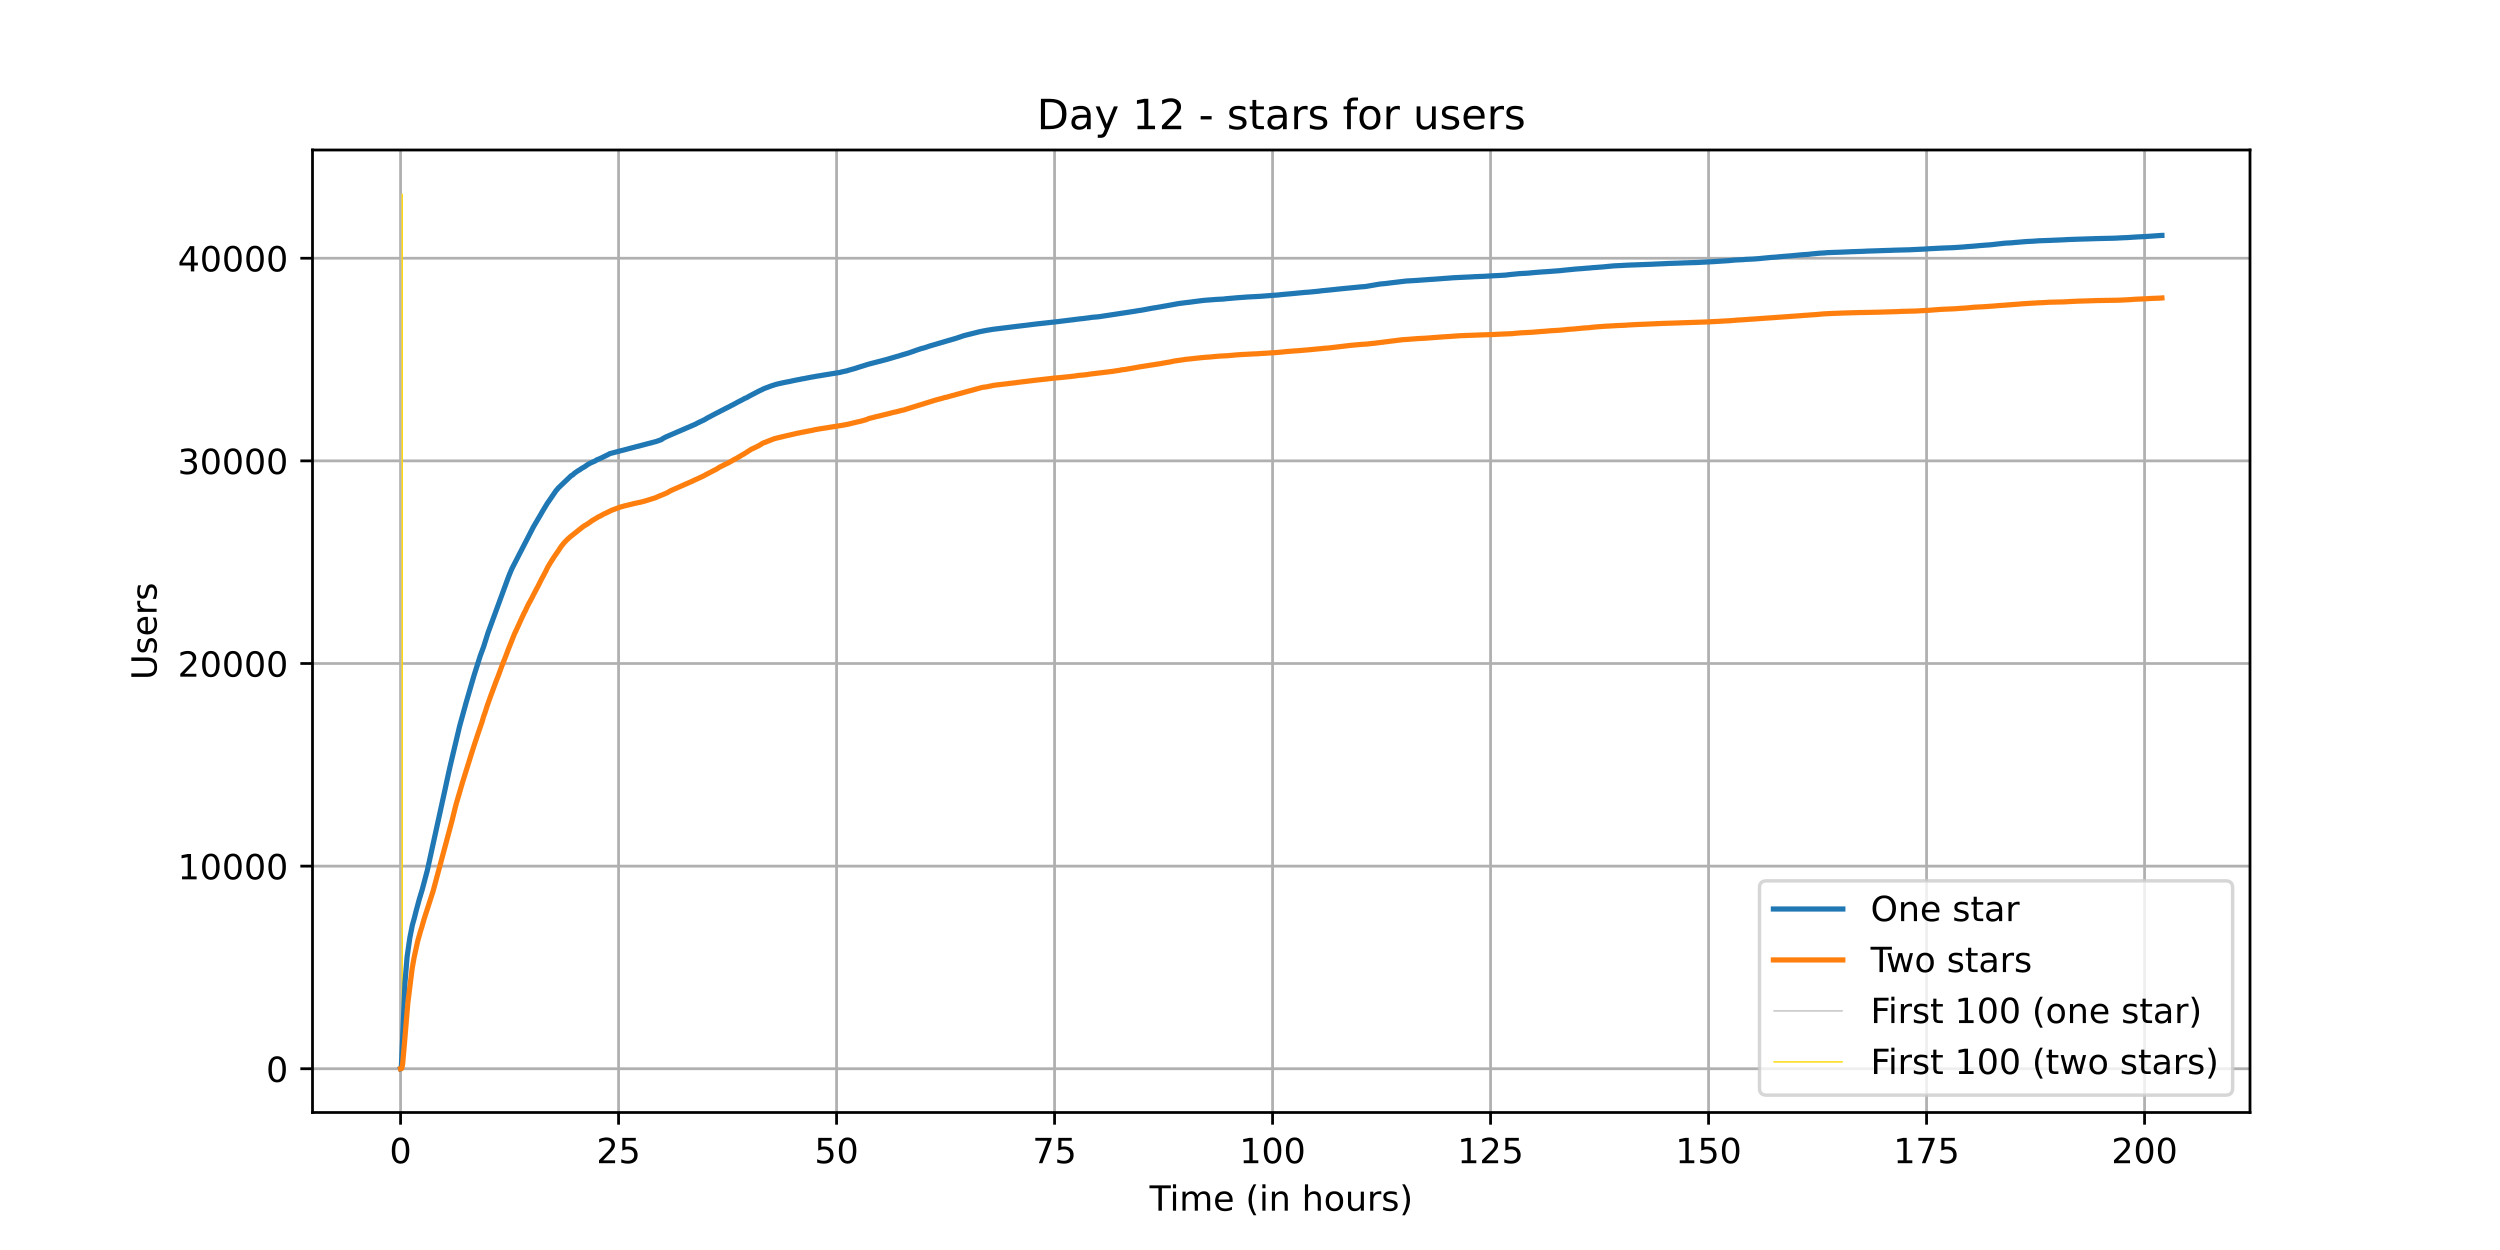 <?xml version="1.0" encoding="utf-8" standalone="no"?>
<!DOCTYPE svg PUBLIC "-//W3C//DTD SVG 1.1//EN"
  "http://www.w3.org/Graphics/SVG/1.1/DTD/svg11.dtd">
<!-- Created with matplotlib (https://matplotlib.org/) -->
<svg height="360pt" version="1.1" viewBox="0 0 720 360" width="720pt" xmlns="http://www.w3.org/2000/svg" xmlns:xlink="http://www.w3.org/1999/xlink">
 <defs>
  <style type="text/css">*{stroke-linecap:butt;stroke-linejoin:round;}</style>
 </defs>
 <g id="figure_1">
  <g id="patch_1">
   <path d="M 0 360 
L 720 360 
L 720 0 
L 0 0 
z
" style="fill:#ffffff;"/>
  </g>
  <g id="axes_1">
   <g id="patch_2">
    <path d="M 90 320.4 
L 648 320.4 
L 648 43.2 
L 90 43.2 
z
" style="fill:#ffffff;"/>
   </g>
   <g id="matplotlib.axis_1">
    <g id="xtick_1">
     <g id="line2d_1">
      <path clip-path="url(#paac3b17d66)" d="M 115.364 320.4 
L 115.364 43.2 
" style="fill:none;stroke:#b0b0b0;stroke-linecap:square;stroke-width:0.8;"/>
     </g>
     <g id="line2d_2">
      <defs>
       <path d="M 0 0 
L 0 3.5 
" id="m82782e2350" style="stroke:#000000;stroke-width:0.8;"/>
      </defs>
      <g>
       <use style="stroke:#000000;stroke-width:0.8;" x="115.364" xlink:href="#m82782e2350" y="320.4"/>
      </g>
     </g>
     <g id="text_1">
      <!-- 0 -->
      <g transform="translate(112.182 334.998)scale(0.1 -0.1)">
       <defs>
        <path d="M 31.781 66.406 
Q 24.172 66.406 20.328 58.906 
Q 16.5 51.422 16.5 36.375 
Q 16.5 21.391 20.328 13.891 
Q 24.172 6.391 31.781 6.391 
Q 39.453 6.391 43.281 13.891 
Q 47.125 21.391 47.125 36.375 
Q 47.125 51.422 43.281 58.906 
Q 39.453 66.406 31.781 66.406 
z
M 31.781 74.219 
Q 44.047 74.219 50.516 64.516 
Q 56.984 54.828 56.984 36.375 
Q 56.984 17.969 50.516 8.266 
Q 44.047 -1.422 31.781 -1.422 
Q 19.531 -1.422 13.062 8.266 
Q 6.594 17.969 6.594 36.375 
Q 6.594 54.828 13.062 64.516 
Q 19.531 74.219 31.781 74.219 
z
" id="DejaVuSans-48"/>
       </defs>
       <use xlink:href="#DejaVuSans-48"/>
      </g>
     </g>
    </g>
    <g id="xtick_2">
     <g id="line2d_3">
      <path clip-path="url(#paac3b17d66)" d="M 178.147 320.4 
L 178.147 43.2 
" style="fill:none;stroke:#b0b0b0;stroke-linecap:square;stroke-width:0.8;"/>
     </g>
     <g id="line2d_4">
      <g>
       <use style="stroke:#000000;stroke-width:0.8;" x="178.147" xlink:href="#m82782e2350" y="320.4"/>
      </g>
     </g>
     <g id="text_2">
      <!-- 25 -->
      <g transform="translate(171.785 334.998)scale(0.1 -0.1)">
       <defs>
        <path d="M 19.188 8.297 
L 53.609 8.297 
L 53.609 0 
L 7.328 0 
L 7.328 8.297 
Q 12.938 14.109 22.625 23.891 
Q 32.328 33.688 34.812 36.531 
Q 39.547 41.844 41.422 45.531 
Q 43.312 49.219 43.312 52.781 
Q 43.312 58.594 39.234 62.25 
Q 35.156 65.922 28.609 65.922 
Q 23.969 65.922 18.812 64.312 
Q 13.672 62.703 7.812 59.422 
L 7.812 69.391 
Q 13.766 71.781 18.938 73 
Q 24.125 74.219 28.422 74.219 
Q 39.75 74.219 46.484 68.547 
Q 53.219 62.891 53.219 53.422 
Q 53.219 48.922 51.531 44.891 
Q 49.859 40.875 45.406 35.406 
Q 44.188 33.984 37.641 27.219 
Q 31.109 20.453 19.188 8.297 
z
" id="DejaVuSans-50"/>
        <path d="M 10.797 72.906 
L 49.516 72.906 
L 49.516 64.594 
L 19.828 64.594 
L 19.828 46.734 
Q 21.969 47.469 24.109 47.828 
Q 26.266 48.188 28.422 48.188 
Q 40.625 48.188 47.75 41.5 
Q 54.891 34.812 54.891 23.391 
Q 54.891 11.625 47.562 5.094 
Q 40.234 -1.422 26.906 -1.422 
Q 22.312 -1.422 17.547 -0.641 
Q 12.797 0.141 7.719 1.703 
L 7.719 11.625 
Q 12.109 9.234 16.797 8.062 
Q 21.484 6.891 26.703 6.891 
Q 35.156 6.891 40.078 11.328 
Q 45.016 15.766 45.016 23.391 
Q 45.016 31 40.078 35.438 
Q 35.156 39.891 26.703 39.891 
Q 22.75 39.891 18.812 39.016 
Q 14.891 38.141 10.797 36.281 
z
" id="DejaVuSans-53"/>
       </defs>
       <use xlink:href="#DejaVuSans-50"/>
       <use x="63.623" xlink:href="#DejaVuSans-53"/>
      </g>
     </g>
    </g>
    <g id="xtick_3">
     <g id="line2d_5">
      <path clip-path="url(#paac3b17d66)" d="M 240.931 320.4 
L 240.931 43.2 
" style="fill:none;stroke:#b0b0b0;stroke-linecap:square;stroke-width:0.8;"/>
     </g>
     <g id="line2d_6">
      <g>
       <use style="stroke:#000000;stroke-width:0.8;" x="240.931" xlink:href="#m82782e2350" y="320.4"/>
      </g>
     </g>
     <g id="text_3">
      <!-- 50 -->
      <g transform="translate(234.569 334.998)scale(0.1 -0.1)">
       <use xlink:href="#DejaVuSans-53"/>
       <use x="63.623" xlink:href="#DejaVuSans-48"/>
      </g>
     </g>
    </g>
    <g id="xtick_4">
     <g id="line2d_7">
      <path clip-path="url(#paac3b17d66)" d="M 303.715 320.4 
L 303.715 43.2 
" style="fill:none;stroke:#b0b0b0;stroke-linecap:square;stroke-width:0.8;"/>
     </g>
     <g id="line2d_8">
      <g>
       <use style="stroke:#000000;stroke-width:0.8;" x="303.715" xlink:href="#m82782e2350" y="320.4"/>
      </g>
     </g>
     <g id="text_4">
      <!-- 75 -->
      <g transform="translate(297.352 334.998)scale(0.1 -0.1)">
       <defs>
        <path d="M 8.203 72.906 
L 55.078 72.906 
L 55.078 68.703 
L 28.609 0 
L 18.312 0 
L 43.219 64.594 
L 8.203 64.594 
z
" id="DejaVuSans-55"/>
       </defs>
       <use xlink:href="#DejaVuSans-55"/>
       <use x="63.623" xlink:href="#DejaVuSans-53"/>
      </g>
     </g>
    </g>
    <g id="xtick_5">
     <g id="line2d_9">
      <path clip-path="url(#paac3b17d66)" d="M 366.499 320.4 
L 366.499 43.2 
" style="fill:none;stroke:#b0b0b0;stroke-linecap:square;stroke-width:0.8;"/>
     </g>
     <g id="line2d_10">
      <g>
       <use style="stroke:#000000;stroke-width:0.8;" x="366.499" xlink:href="#m82782e2350" y="320.4"/>
      </g>
     </g>
     <g id="text_5">
      <!-- 100 -->
      <g transform="translate(356.955 334.998)scale(0.1 -0.1)">
       <defs>
        <path d="M 12.406 8.297 
L 28.516 8.297 
L 28.516 63.922 
L 10.984 60.406 
L 10.984 69.391 
L 28.422 72.906 
L 38.281 72.906 
L 38.281 8.297 
L 54.391 8.297 
L 54.391 0 
L 12.406 0 
z
" id="DejaVuSans-49"/>
       </defs>
       <use xlink:href="#DejaVuSans-49"/>
       <use x="63.623" xlink:href="#DejaVuSans-48"/>
       <use x="127.246" xlink:href="#DejaVuSans-48"/>
      </g>
     </g>
    </g>
    <g id="xtick_6">
     <g id="line2d_11">
      <path clip-path="url(#paac3b17d66)" d="M 429.283 320.4 
L 429.283 43.2 
" style="fill:none;stroke:#b0b0b0;stroke-linecap:square;stroke-width:0.8;"/>
     </g>
     <g id="line2d_12">
      <g>
       <use style="stroke:#000000;stroke-width:0.8;" x="429.283" xlink:href="#m82782e2350" y="320.4"/>
      </g>
     </g>
     <g id="text_6">
      <!-- 125 -->
      <g transform="translate(419.739 334.998)scale(0.1 -0.1)">
       <use xlink:href="#DejaVuSans-49"/>
       <use x="63.623" xlink:href="#DejaVuSans-50"/>
       <use x="127.246" xlink:href="#DejaVuSans-53"/>
      </g>
     </g>
    </g>
    <g id="xtick_7">
     <g id="line2d_13">
      <path clip-path="url(#paac3b17d66)" d="M 492.066 320.4 
L 492.066 43.2 
" style="fill:none;stroke:#b0b0b0;stroke-linecap:square;stroke-width:0.8;"/>
     </g>
     <g id="line2d_14">
      <g>
       <use style="stroke:#000000;stroke-width:0.8;" x="492.066" xlink:href="#m82782e2350" y="320.4"/>
      </g>
     </g>
     <g id="text_7">
      <!-- 150 -->
      <g transform="translate(482.523 334.998)scale(0.1 -0.1)">
       <use xlink:href="#DejaVuSans-49"/>
       <use x="63.623" xlink:href="#DejaVuSans-53"/>
       <use x="127.246" xlink:href="#DejaVuSans-48"/>
      </g>
     </g>
    </g>
    <g id="xtick_8">
     <g id="line2d_15">
      <path clip-path="url(#paac3b17d66)" d="M 554.85 320.4 
L 554.85 43.2 
" style="fill:none;stroke:#b0b0b0;stroke-linecap:square;stroke-width:0.8;"/>
     </g>
     <g id="line2d_16">
      <g>
       <use style="stroke:#000000;stroke-width:0.8;" x="554.85" xlink:href="#m82782e2350" y="320.4"/>
      </g>
     </g>
     <g id="text_8">
      <!-- 175 -->
      <g transform="translate(545.306 334.998)scale(0.1 -0.1)">
       <use xlink:href="#DejaVuSans-49"/>
       <use x="63.623" xlink:href="#DejaVuSans-55"/>
       <use x="127.246" xlink:href="#DejaVuSans-53"/>
      </g>
     </g>
    </g>
    <g id="xtick_9">
     <g id="line2d_17">
      <path clip-path="url(#paac3b17d66)" d="M 617.634 320.4 
L 617.634 43.2 
" style="fill:none;stroke:#b0b0b0;stroke-linecap:square;stroke-width:0.8;"/>
     </g>
     <g id="line2d_18">
      <g>
       <use style="stroke:#000000;stroke-width:0.8;" x="617.634" xlink:href="#m82782e2350" y="320.4"/>
      </g>
     </g>
     <g id="text_9">
      <!-- 200 -->
      <g transform="translate(608.09 334.998)scale(0.1 -0.1)">
       <use xlink:href="#DejaVuSans-50"/>
       <use x="63.623" xlink:href="#DejaVuSans-48"/>
       <use x="127.246" xlink:href="#DejaVuSans-48"/>
      </g>
     </g>
    </g>
    <g id="text_10">
     <!-- Time (in hours) -->
     <g transform="translate(331.072 348.677)scale(0.1 -0.1)">
      <defs>
       <path d="M -0.297 72.906 
L 61.375 72.906 
L 61.375 64.594 
L 35.5 64.594 
L 35.5 0 
L 25.594 0 
L 25.594 64.594 
L -0.297 64.594 
z
" id="DejaVuSans-84"/>
       <path d="M 9.422 54.688 
L 18.406 54.688 
L 18.406 0 
L 9.422 0 
z
M 9.422 75.984 
L 18.406 75.984 
L 18.406 64.594 
L 9.422 64.594 
z
" id="DejaVuSans-105"/>
       <path d="M 52 44.188 
Q 55.375 50.25 60.062 53.125 
Q 64.75 56 71.094 56 
Q 79.641 56 84.281 50.016 
Q 88.922 44.047 88.922 33.016 
L 88.922 0 
L 79.891 0 
L 79.891 32.719 
Q 79.891 40.578 77.094 44.375 
Q 74.312 48.188 68.609 48.188 
Q 61.625 48.188 57.562 43.547 
Q 53.516 38.922 53.516 30.906 
L 53.516 0 
L 44.484 0 
L 44.484 32.719 
Q 44.484 40.625 41.703 44.406 
Q 38.922 48.188 33.109 48.188 
Q 26.219 48.188 22.156 43.531 
Q 18.109 38.875 18.109 30.906 
L 18.109 0 
L 9.078 0 
L 9.078 54.688 
L 18.109 54.688 
L 18.109 46.188 
Q 21.188 51.219 25.484 53.609 
Q 29.781 56 35.688 56 
Q 41.656 56 45.828 52.969 
Q 50 49.953 52 44.188 
z
" id="DejaVuSans-109"/>
       <path d="M 56.203 29.594 
L 56.203 25.203 
L 14.891 25.203 
Q 15.484 15.922 20.484 11.062 
Q 25.484 6.203 34.422 6.203 
Q 39.594 6.203 44.453 7.469 
Q 49.312 8.734 54.109 11.281 
L 54.109 2.781 
Q 49.266 0.734 44.188 -0.344 
Q 39.109 -1.422 33.891 -1.422 
Q 20.797 -1.422 13.156 6.188 
Q 5.516 13.812 5.516 26.812 
Q 5.516 40.234 12.766 48.109 
Q 20.016 56 32.328 56 
Q 43.359 56 49.781 48.891 
Q 56.203 41.797 56.203 29.594 
z
M 47.219 32.234 
Q 47.125 39.594 43.094 43.984 
Q 39.062 48.391 32.422 48.391 
Q 24.906 48.391 20.391 44.141 
Q 15.875 39.891 15.188 32.172 
z
" id="DejaVuSans-101"/>
       <path id="DejaVuSans-32"/>
       <path d="M 31 75.875 
Q 24.469 64.656 21.281 53.656 
Q 18.109 42.672 18.109 31.391 
Q 18.109 20.125 21.312 9.062 
Q 24.516 -2 31 -13.188 
L 23.188 -13.188 
Q 15.875 -1.703 12.234 9.375 
Q 8.594 20.453 8.594 31.391 
Q 8.594 42.281 12.203 53.312 
Q 15.828 64.359 23.188 75.875 
z
" id="DejaVuSans-40"/>
       <path d="M 54.891 33.016 
L 54.891 0 
L 45.906 0 
L 45.906 32.719 
Q 45.906 40.484 42.875 44.328 
Q 39.844 48.188 33.797 48.188 
Q 26.516 48.188 22.312 43.547 
Q 18.109 38.922 18.109 30.906 
L 18.109 0 
L 9.078 0 
L 9.078 54.688 
L 18.109 54.688 
L 18.109 46.188 
Q 21.344 51.125 25.703 53.562 
Q 30.078 56 35.797 56 
Q 45.219 56 50.047 50.172 
Q 54.891 44.344 54.891 33.016 
z
" id="DejaVuSans-110"/>
       <path d="M 54.891 33.016 
L 54.891 0 
L 45.906 0 
L 45.906 32.719 
Q 45.906 40.484 42.875 44.328 
Q 39.844 48.188 33.797 48.188 
Q 26.516 48.188 22.312 43.547 
Q 18.109 38.922 18.109 30.906 
L 18.109 0 
L 9.078 0 
L 9.078 75.984 
L 18.109 75.984 
L 18.109 46.188 
Q 21.344 51.125 25.703 53.562 
Q 30.078 56 35.797 56 
Q 45.219 56 50.047 50.172 
Q 54.891 44.344 54.891 33.016 
z
" id="DejaVuSans-104"/>
       <path d="M 30.609 48.391 
Q 23.391 48.391 19.188 42.75 
Q 14.984 37.109 14.984 27.297 
Q 14.984 17.484 19.156 11.844 
Q 23.344 6.203 30.609 6.203 
Q 37.797 6.203 41.984 11.859 
Q 46.188 17.531 46.188 27.297 
Q 46.188 37.016 41.984 42.703 
Q 37.797 48.391 30.609 48.391 
z
M 30.609 56 
Q 42.328 56 49.016 48.375 
Q 55.719 40.766 55.719 27.297 
Q 55.719 13.875 49.016 6.219 
Q 42.328 -1.422 30.609 -1.422 
Q 18.844 -1.422 12.172 6.219 
Q 5.516 13.875 5.516 27.297 
Q 5.516 40.766 12.172 48.375 
Q 18.844 56 30.609 56 
z
" id="DejaVuSans-111"/>
       <path d="M 8.5 21.578 
L 8.5 54.688 
L 17.484 54.688 
L 17.484 21.922 
Q 17.484 14.156 20.5 10.266 
Q 23.531 6.391 29.594 6.391 
Q 36.859 6.391 41.078 11.031 
Q 45.312 15.672 45.312 23.688 
L 45.312 54.688 
L 54.297 54.688 
L 54.297 0 
L 45.312 0 
L 45.312 8.406 
Q 42.047 3.422 37.719 1 
Q 33.406 -1.422 27.688 -1.422 
Q 18.266 -1.422 13.375 4.438 
Q 8.5 10.297 8.5 21.578 
z
M 31.109 56 
z
" id="DejaVuSans-117"/>
       <path d="M 41.109 46.297 
Q 39.594 47.172 37.812 47.578 
Q 36.031 48 33.891 48 
Q 26.266 48 22.188 43.047 
Q 18.109 38.094 18.109 28.812 
L 18.109 0 
L 9.078 0 
L 9.078 54.688 
L 18.109 54.688 
L 18.109 46.188 
Q 20.953 51.172 25.484 53.578 
Q 30.031 56 36.531 56 
Q 37.453 56 38.578 55.875 
Q 39.703 55.766 41.062 55.516 
z
" id="DejaVuSans-114"/>
       <path d="M 44.281 53.078 
L 44.281 44.578 
Q 40.484 46.531 36.375 47.5 
Q 32.281 48.484 27.875 48.484 
Q 21.188 48.484 17.844 46.438 
Q 14.5 44.391 14.5 40.281 
Q 14.5 37.156 16.891 35.375 
Q 19.281 33.594 26.516 31.984 
L 29.594 31.297 
Q 39.156 29.25 43.188 25.516 
Q 47.219 21.781 47.219 15.094 
Q 47.219 7.469 41.188 3.016 
Q 35.156 -1.422 24.609 -1.422 
Q 20.219 -1.422 15.453 -0.562 
Q 10.688 0.297 5.422 2 
L 5.422 11.281 
Q 10.406 8.688 15.234 7.391 
Q 20.062 6.109 24.812 6.109 
Q 31.156 6.109 34.562 8.281 
Q 37.984 10.453 37.984 14.406 
Q 37.984 18.062 35.516 20.016 
Q 33.062 21.969 24.703 23.781 
L 21.578 24.516 
Q 13.234 26.266 9.516 29.906 
Q 5.812 33.547 5.812 39.891 
Q 5.812 47.609 11.281 51.797 
Q 16.75 56 26.812 56 
Q 31.781 56 36.172 55.266 
Q 40.578 54.547 44.281 53.078 
z
" id="DejaVuSans-115"/>
       <path d="M 8.016 75.875 
L 15.828 75.875 
Q 23.141 64.359 26.781 53.312 
Q 30.422 42.281 30.422 31.391 
Q 30.422 20.453 26.781 9.375 
Q 23.141 -1.703 15.828 -13.188 
L 8.016 -13.188 
Q 14.5 -2 17.703 9.062 
Q 20.906 20.125 20.906 31.391 
Q 20.906 42.672 17.703 53.656 
Q 14.5 64.656 8.016 75.875 
z
" id="DejaVuSans-41"/>
      </defs>
      <use xlink:href="#DejaVuSans-84"/>
      <use x="57.959" xlink:href="#DejaVuSans-105"/>
      <use x="85.742" xlink:href="#DejaVuSans-109"/>
      <use x="183.154" xlink:href="#DejaVuSans-101"/>
      <use x="244.678" xlink:href="#DejaVuSans-32"/>
      <use x="276.465" xlink:href="#DejaVuSans-40"/>
      <use x="315.479" xlink:href="#DejaVuSans-105"/>
      <use x="343.262" xlink:href="#DejaVuSans-110"/>
      <use x="406.641" xlink:href="#DejaVuSans-32"/>
      <use x="438.428" xlink:href="#DejaVuSans-104"/>
      <use x="501.807" xlink:href="#DejaVuSans-111"/>
      <use x="562.988" xlink:href="#DejaVuSans-117"/>
      <use x="626.367" xlink:href="#DejaVuSans-114"/>
      <use x="667.48" xlink:href="#DejaVuSans-115"/>
      <use x="719.58" xlink:href="#DejaVuSans-41"/>
     </g>
    </g>
   </g>
   <g id="matplotlib.axis_2">
    <g id="ytick_1">
     <g id="line2d_19">
      <path clip-path="url(#paac3b17d66)" d="M 90 307.8 
L 648 307.8 
" style="fill:none;stroke:#b0b0b0;stroke-linecap:square;stroke-width:0.8;"/>
     </g>
     <g id="line2d_20">
      <defs>
       <path d="M 0 0 
L -3.5 0 
" id="m60149122e7" style="stroke:#000000;stroke-width:0.8;"/>
      </defs>
      <g>
       <use style="stroke:#000000;stroke-width:0.8;" x="90" xlink:href="#m60149122e7" y="307.8"/>
      </g>
     </g>
     <g id="text_11">
      <!-- 0 -->
      <g transform="translate(76.638 311.599)scale(0.1 -0.1)">
       <use xlink:href="#DejaVuSans-48"/>
      </g>
     </g>
    </g>
    <g id="ytick_2">
     <g id="line2d_21">
      <path clip-path="url(#paac3b17d66)" d="M 90 249.443 
L 648 249.443 
" style="fill:none;stroke:#b0b0b0;stroke-linecap:square;stroke-width:0.8;"/>
     </g>
     <g id="line2d_22">
      <g>
       <use style="stroke:#000000;stroke-width:0.8;" x="90" xlink:href="#m60149122e7" y="249.443"/>
      </g>
     </g>
     <g id="text_12">
      <!-- 10000 -->
      <g transform="translate(51.188 253.242)scale(0.1 -0.1)">
       <use xlink:href="#DejaVuSans-49"/>
       <use x="63.623" xlink:href="#DejaVuSans-48"/>
       <use x="127.246" xlink:href="#DejaVuSans-48"/>
       <use x="190.869" xlink:href="#DejaVuSans-48"/>
       <use x="254.492" xlink:href="#DejaVuSans-48"/>
      </g>
     </g>
    </g>
    <g id="ytick_3">
     <g id="line2d_23">
      <path clip-path="url(#paac3b17d66)" d="M 90 191.086 
L 648 191.086 
" style="fill:none;stroke:#b0b0b0;stroke-linecap:square;stroke-width:0.8;"/>
     </g>
     <g id="line2d_24">
      <g>
       <use style="stroke:#000000;stroke-width:0.8;" x="90" xlink:href="#m60149122e7" y="191.086"/>
      </g>
     </g>
     <g id="text_13">
      <!-- 20000 -->
      <g transform="translate(51.188 194.885)scale(0.1 -0.1)">
       <use xlink:href="#DejaVuSans-50"/>
       <use x="63.623" xlink:href="#DejaVuSans-48"/>
       <use x="127.246" xlink:href="#DejaVuSans-48"/>
       <use x="190.869" xlink:href="#DejaVuSans-48"/>
       <use x="254.492" xlink:href="#DejaVuSans-48"/>
      </g>
     </g>
    </g>
    <g id="ytick_4">
     <g id="line2d_25">
      <path clip-path="url(#paac3b17d66)" d="M 90 132.728 
L 648 132.728 
" style="fill:none;stroke:#b0b0b0;stroke-linecap:square;stroke-width:0.8;"/>
     </g>
     <g id="line2d_26">
      <g>
       <use style="stroke:#000000;stroke-width:0.8;" x="90" xlink:href="#m60149122e7" y="132.728"/>
      </g>
     </g>
     <g id="text_14">
      <!-- 30000 -->
      <g transform="translate(51.188 136.527)scale(0.1 -0.1)">
       <defs>
        <path d="M 40.578 39.312 
Q 47.656 37.797 51.625 33 
Q 55.609 28.219 55.609 21.188 
Q 55.609 10.406 48.188 4.484 
Q 40.766 -1.422 27.094 -1.422 
Q 22.516 -1.422 17.656 -0.516 
Q 12.797 0.391 7.625 2.203 
L 7.625 11.719 
Q 11.719 9.328 16.594 8.109 
Q 21.484 6.891 26.812 6.891 
Q 36.078 6.891 40.938 10.547 
Q 45.797 14.203 45.797 21.188 
Q 45.797 27.641 41.281 31.266 
Q 36.766 34.906 28.719 34.906 
L 20.219 34.906 
L 20.219 43.016 
L 29.109 43.016 
Q 36.375 43.016 40.234 45.922 
Q 44.094 48.828 44.094 54.297 
Q 44.094 59.906 40.109 62.906 
Q 36.141 65.922 28.719 65.922 
Q 24.656 65.922 20.016 65.031 
Q 15.375 64.156 9.812 62.312 
L 9.812 71.094 
Q 15.438 72.656 20.344 73.438 
Q 25.25 74.219 29.594 74.219 
Q 40.828 74.219 47.359 69.109 
Q 53.906 64.016 53.906 55.328 
Q 53.906 49.266 50.438 45.094 
Q 46.969 40.922 40.578 39.312 
z
" id="DejaVuSans-51"/>
       </defs>
       <use xlink:href="#DejaVuSans-51"/>
       <use x="63.623" xlink:href="#DejaVuSans-48"/>
       <use x="127.246" xlink:href="#DejaVuSans-48"/>
       <use x="190.869" xlink:href="#DejaVuSans-48"/>
       <use x="254.492" xlink:href="#DejaVuSans-48"/>
      </g>
     </g>
    </g>
    <g id="ytick_5">
     <g id="line2d_27">
      <path clip-path="url(#paac3b17d66)" d="M 90 74.371 
L 648 74.371 
" style="fill:none;stroke:#b0b0b0;stroke-linecap:square;stroke-width:0.8;"/>
     </g>
     <g id="line2d_28">
      <g>
       <use style="stroke:#000000;stroke-width:0.8;" x="90" xlink:href="#m60149122e7" y="74.371"/>
      </g>
     </g>
     <g id="text_15">
      <!-- 40000 -->
      <g transform="translate(51.188 78.17)scale(0.1 -0.1)">
       <defs>
        <path d="M 37.797 64.312 
L 12.891 25.391 
L 37.797 25.391 
z
M 35.203 72.906 
L 47.609 72.906 
L 47.609 25.391 
L 58.016 25.391 
L 58.016 17.188 
L 47.609 17.188 
L 47.609 0 
L 37.797 0 
L 37.797 17.188 
L 4.891 17.188 
L 4.891 26.703 
z
" id="DejaVuSans-52"/>
       </defs>
       <use xlink:href="#DejaVuSans-52"/>
       <use x="63.623" xlink:href="#DejaVuSans-48"/>
       <use x="127.246" xlink:href="#DejaVuSans-48"/>
       <use x="190.869" xlink:href="#DejaVuSans-48"/>
       <use x="254.492" xlink:href="#DejaVuSans-48"/>
      </g>
     </g>
    </g>
    <g id="text_16">
     <!-- Users -->
     <g transform="translate(45.108 195.801)rotate(-90)scale(0.1 -0.1)">
      <defs>
       <path d="M 8.688 72.906 
L 18.609 72.906 
L 18.609 28.609 
Q 18.609 16.891 22.844 11.734 
Q 27.094 6.594 36.625 6.594 
Q 46.094 6.594 50.344 11.734 
Q 54.594 16.891 54.594 28.609 
L 54.594 72.906 
L 64.5 72.906 
L 64.5 27.391 
Q 64.5 13.141 57.438 5.859 
Q 50.391 -1.422 36.625 -1.422 
Q 22.797 -1.422 15.734 5.859 
Q 8.688 13.141 8.688 27.391 
z
" id="DejaVuSans-85"/>
      </defs>
      <use xlink:href="#DejaVuSans-85"/>
      <use x="73.193" xlink:href="#DejaVuSans-115"/>
      <use x="125.293" xlink:href="#DejaVuSans-101"/>
      <use x="186.816" xlink:href="#DejaVuSans-114"/>
      <use x="227.93" xlink:href="#DejaVuSans-115"/>
     </g>
    </g>
   </g>
   <g id="LineCollection_1">
    <path clip-path="url(#paac3b17d66)" d="M 115.592 307.8 
L 115.592 55.8 
" style="fill:none;stroke:#c0c0c0;stroke-width:0.4;"/>
   </g>
   <g id="LineCollection_2">
    <path clip-path="url(#paac3b17d66)" d="M 115.841 307.8 
L 115.841 55.8 
" style="fill:none;stroke:#ffd700;stroke-width:0.4;"/>
   </g>
   <g id="line2d_29">
    <path clip-path="url(#paac3b17d66)" d="M 115.364 307.8 
L 115.509 307.747 
L 115.592 307.141 
L 115.799 302.653 
L 116.628 283.033 
L 117.251 275.523 
L 118.039 270.049 
L 118.785 266.326 
L 119.325 264.417 
L 119.822 262.427 
L 120.734 259.066 
L 121.606 256.177 
L 123.057 250.715 
L 127.998 228.172 
L 129.159 222.791 
L 129.782 220.037 
L 132.353 209.211 
L 132.685 207.986 
L 133.224 206.037 
L 134.261 202.278 
L 136.211 195.585 
L 136.543 194.453 
L 138.326 188.845 
L 139.28 186.265 
L 140.525 182.303 
L 146.166 166.896 
L 146.498 166.009 
L 146.83 165.181 
L 147.452 163.739 
L 147.66 163.331 
L 148.614 161.469 
L 153.425 152.132 
L 153.591 151.799 
L 155.084 149.255 
L 155.374 148.777 
L 156.038 147.621 
L 156.204 147.318 
L 157.614 144.983 
L 158.112 144.277 
L 160.145 141.295 
L 160.352 141.085 
L 160.809 140.525 
L 164.5 137 
L 164.874 136.813 
L 165.537 136.224 
L 166.491 135.564 
L 166.906 135.343 
L 167.155 135.162 
L 167.611 134.852 
L 168.44 134.38 
L 169.311 133.755 
L 169.602 133.621 
L 169.892 133.44 
L 170.182 133.288 
L 170.638 133.09 
L 171.344 132.781 
L 171.924 132.419 
L 172.38 132.25 
L 173.5 131.736 
L 173.708 131.614 
L 174.039 131.468 
L 175.367 130.797 
L 175.616 130.645 
L 188.934 127.161 
L 189.308 127.033 
L 190.511 126.595 
L 190.926 126.286 
L 191.175 126.157 
L 191.88 125.79 
L 200.383 122.119 
L 200.881 121.839 
L 202.916 120.864 
L 203.331 120.607 
L 203.579 120.473 
L 203.911 120.269 
L 205.114 119.645 
L 205.943 119.201 
L 208.805 117.73 
L 210.298 116.978 
L 210.547 116.814 
L 210.921 116.663 
L 211.253 116.476 
L 212.248 115.933 
L 212.704 115.688 
L 213.908 115.075 
L 214.447 114.754 
L 215.069 114.521 
L 215.318 114.357 
L 215.774 114.095 
L 216.065 113.943 
L 218.678 112.578 
L 219.342 112.274 
L 220.005 111.936 
L 221.209 111.486 
L 221.913 111.212 
L 223.158 110.803 
L 223.946 110.582 
L 225.771 110.179 
L 227.472 109.852 
L 227.721 109.794 
L 228.218 109.683 
L 229.753 109.368 
L 230.375 109.263 
L 230.79 109.152 
L 231.495 109.041 
L 233.569 108.638 
L 234.523 108.475 
L 235.062 108.364 
L 235.477 108.3 
L 236.265 108.189 
L 236.638 108.107 
L 237.343 107.996 
L 241.948 107.249 
L 242.238 107.162 
L 242.695 107.051 
L 243.939 106.788 
L 244.312 106.654 
L 245.059 106.45 
L 245.391 106.351 
L 246.096 106.158 
L 246.428 106.059 
L 246.967 105.872 
L 249.996 104.927 
L 250.286 104.845 
L 254.932 103.637 
L 255.347 103.532 
L 261.699 101.653 
L 261.989 101.548 
L 262.528 101.361 
L 264.105 100.801 
L 265.308 100.398 
L 266.221 100.165 
L 267.589 99.698 
L 275.555 97.364 
L 276.136 97.154 
L 276.717 96.973 
L 277.298 96.763 
L 277.962 96.576 
L 278.253 96.5 
L 281.572 95.671 
L 281.986 95.561 
L 283.895 95.187 
L 284.228 95.123 
L 284.933 95.012 
L 285.97 94.837 
L 291.944 94.102 
L 292.774 93.997 
L 293.148 93.956 
L 298.79 93.267 
L 299.868 93.156 
L 300.532 93.08 
L 303.939 92.707 
L 304.855 92.596 
L 311.037 91.832 
L 312.157 91.721 
L 312.572 91.651 
L 313.526 91.54 
L 314.48 91.388 
L 316.222 91.248 
L 317.01 91.137 
L 326.633 89.672 
L 326.924 89.62 
L 327.546 89.515 
L 328.334 89.398 
L 329.039 89.287 
L 329.537 89.188 
L 332.026 88.727 
L 332.981 88.575 
L 336.342 87.992 
L 336.799 87.91 
L 339.206 87.466 
L 339.621 87.402 
L 346.633 86.515 
L 347.961 86.404 
L 348.459 86.375 
L 350.243 86.235 
L 352.4 86.124 
L 353.147 86.025 
L 355.097 85.862 
L 356.299 85.751 
L 357.793 85.646 
L 359.286 85.535 
L 360.571 85.465 
L 362.77 85.354 
L 364.388 85.231 
L 365.881 85.12 
L 366.461 85.062 
L 368.079 84.957 
L 368.826 84.864 
L 369.863 84.764 
L 370.195 84.729 
L 371.563 84.619 
L 374.052 84.379 
L 375.172 84.274 
L 375.794 84.216 
L 377.289 84.105 
L 379.82 83.86 
L 380.567 83.749 
L 383.097 83.504 
L 384.176 83.393 
L 384.549 83.352 
L 385.213 83.276 
L 387.951 83.002 
L 389.155 82.891 
L 391.852 82.623 
L 393.18 82.524 
L 393.596 82.459 
L 397.081 81.864 
L 397.497 81.794 
L 398.658 81.689 
L 399.239 81.631 
L 400.11 81.52 
L 400.401 81.479 
L 405.006 80.936 
L 406.998 80.825 
L 408.409 80.732 
L 409.944 80.621 
L 411.562 80.504 
L 413.305 80.393 
L 414.964 80.265 
L 416.332 80.154 
L 416.789 80.131 
L 418.116 80.026 
L 418.364 80.002 
L 420.563 79.892 
L 421.725 79.839 
L 423.926 79.734 
L 424.466 79.693 
L 427.33 79.582 
L 428.657 79.501 
L 430.607 79.39 
L 431.726 79.343 
L 433.553 79.232 
L 434.216 79.15 
L 435.211 79.04 
L 437.7 78.795 
L 439.857 78.684 
L 442.18 78.468 
L 443.549 78.357 
L 445.043 78.258 
L 446.619 78.153 
L 447.158 78.106 
L 448.734 77.995 
L 449.273 77.948 
L 450.269 77.837 
L 452.759 77.592 
L 453.838 77.481 
L 454.336 77.446 
L 455.871 77.336 
L 456.453 77.277 
L 457.904 77.172 
L 458.568 77.096 
L 460.022 76.997 
L 460.354 76.968 
L 461.807 76.857 
L 462.471 76.787 
L 464.794 76.565 
L 467.242 76.454 
L 467.781 76.414 
L 468.984 76.355 
L 472.012 76.244 
L 473.131 76.198 
L 476.035 76.093 
L 476.533 76.058 
L 479.145 75.947 
L 480.432 75.877 
L 483.584 75.772 
L 484.04 75.754 
L 485.16 75.707 
L 488.851 75.597 
L 490.137 75.526 
L 492.336 75.416 
L 493.623 75.34 
L 495.24 75.235 
L 495.738 75.2 
L 497.48 75.089 
L 497.978 75.054 
L 499.097 74.943 
L 499.72 74.885 
L 502.043 74.774 
L 502.665 74.709 
L 505.029 74.599 
L 506.688 74.47 
L 507.767 74.359 
L 510.048 74.143 
L 511.625 74.033 
L 512.249 73.968 
L 514.24 73.793 
L 515.734 73.682 
L 518.142 73.449 
L 519.386 73.338 
L 520.756 73.256 
L 521.669 73.146 
L 523.994 72.924 
L 525.736 72.825 
L 526.151 72.766 
L 529.304 72.655 
L 530.3 72.626 
L 532.789 72.515 
L 533.246 72.492 
L 536.563 72.381 
L 537.808 72.317 
L 541.252 72.206 
L 541.708 72.183 
L 545.11 72.078 
L 545.566 72.054 
L 549.838 71.943 
L 551.082 71.879 
L 553.322 71.774 
L 553.779 71.757 
L 555.231 71.657 
L 557.346 71.547 
L 558.549 71.482 
L 561.245 71.371 
L 562.282 71.336 
L 564.024 71.226 
L 565.435 71.132 
L 566.68 71.021 
L 568.34 70.899 
L 569.459 70.8 
L 569.832 70.759 
L 571.658 70.613 
L 573.234 70.502 
L 577.382 70.035 
L 579.415 69.924 
L 580.037 69.854 
L 581.447 69.743 
L 583.396 69.574 
L 585.595 69.463 
L 587.254 69.341 
L 590.448 69.23 
L 591.609 69.177 
L 594.264 69.066 
L 595.55 68.99 
L 598.661 68.88 
L 599.615 68.856 
L 603.099 68.745 
L 603.556 68.722 
L 608.45 68.611 
L 609.487 68.576 
L 611.519 68.465 
L 612.556 68.43 
L 614.216 68.319 
L 615.585 68.232 
L 617.907 68.121 
L 619.401 68.022 
L 620.936 67.911 
L 622.428 67.806 
L 622.636 67.8 
L 622.636 67.8 
" style="fill:none;stroke:#1f77b4;stroke-linecap:square;stroke-width:1.5;"/>
   </g>
   <g id="line2d_30">
    <path clip-path="url(#paac3b17d66)" d="M 115.364 307.8 
L 115.633 307.747 
L 115.799 307.321 
L 115.965 306.329 
L 116.462 300.768 
L 117.458 288.863 
L 118.702 278.907 
L 119.283 275.686 
L 120.279 271.111 
L 121.108 268.17 
L 121.44 267.125 
L 121.565 266.687 
L 122.145 264.68 
L 124.716 256.697 
L 128.952 240.94 
L 129.325 239.534 
L 130.155 236.452 
L 130.901 233.435 
L 131.357 231.615 
L 133.182 225.4 
L 133.348 224.874 
L 136.003 216.366 
L 136.668 214.312 
L 137.663 211.306 
L 138.824 207.916 
L 139.322 206.223 
L 139.696 205.202 
L 140.318 203.247 
L 141.355 200.329 
L 141.687 199.454 
L 142.972 195.953 
L 143.554 194.494 
L 144.507 191.879 
L 145.71 188.845 
L 146.374 187.047 
L 146.664 186.335 
L 148.158 182.583 
L 148.448 181.982 
L 149.236 180.272 
L 150.397 177.722 
L 151.102 176.251 
L 151.226 176.064 
L 151.766 174.874 
L 152.388 173.637 
L 152.554 173.386 
L 153.052 172.44 
L 153.259 172.084 
L 153.508 171.553 
L 154.587 169.487 
L 154.877 168.974 
L 155.831 167.066 
L 156.163 166.412 
L 156.453 165.922 
L 157.034 164.778 
L 157.158 164.58 
L 157.573 163.704 
L 157.822 163.226 
L 158.403 162.24 
L 159.481 160.547 
L 159.813 160.051 
L 160.85 158.551 
L 161.555 157.466 
L 161.845 157.098 
L 162.509 156.27 
L 163.297 155.458 
L 164.126 154.688 
L 167.445 152.05 
L 167.942 151.654 
L 168.398 151.356 
L 168.648 151.233 
L 169.311 150.813 
L 170.223 150.177 
L 170.472 149.955 
L 170.929 149.716 
L 172.38 148.835 
L 172.961 148.566 
L 173.956 148.006 
L 174.329 147.854 
L 176.118 146.979 
L 178.523 146.075 
L 179.312 145.859 
L 179.81 145.707 
L 182.174 145.141 
L 182.547 145.036 
L 183.128 144.907 
L 184.621 144.598 
L 185.409 144.382 
L 185.824 144.277 
L 188.851 143.326 
L 189.142 143.18 
L 189.847 142.871 
L 190.137 142.766 
L 190.968 142.427 
L 191.714 142.1 
L 192.212 141.879 
L 192.835 141.517 
L 193.125 141.33 
L 199.595 138.488 
L 199.844 138.336 
L 200.176 138.202 
L 200.425 138.08 
L 200.798 137.934 
L 201.42 137.624 
L 202.086 137.333 
L 202.376 137.169 
L 202.708 137.041 
L 203.123 136.778 
L 206.026 135.278 
L 206.358 135.121 
L 207.105 134.619 
L 207.561 134.386 
L 209.386 133.475 
L 209.718 133.324 
L 210.63 132.816 
L 211.626 132.232 
L 212.124 131.993 
L 212.663 131.666 
L 213.41 131.228 
L 213.825 130.972 
L 214.239 130.756 
L 216.438 129.344 
L 216.728 129.239 
L 218.388 128.433 
L 219.715 127.628 
L 222.868 126.397 
L 223.241 126.286 
L 223.531 126.204 
L 226.518 125.486 
L 227.057 125.375 
L 229.422 124.827 
L 231.122 124.477 
L 231.412 124.43 
L 233.113 124.086 
L 233.569 124.004 
L 234.15 123.899 
L 234.565 123.782 
L 235.685 123.578 
L 242.488 122.504 
L 243.649 122.288 
L 244.188 122.189 
L 244.852 122.026 
L 247.423 121.407 
L 247.962 121.296 
L 248.834 121.045 
L 249.498 120.847 
L 250.286 120.52 
L 251.406 120.251 
L 252.278 120.006 
L 252.817 119.896 
L 255.762 119.172 
L 256.637 118.944 
L 257.095 118.816 
L 258.339 118.553 
L 258.587 118.472 
L 259.002 118.367 
L 259.708 118.18 
L 260.288 118.075 
L 260.827 117.894 
L 264.229 116.832 
L 265.225 116.534 
L 265.888 116.33 
L 269.166 115.303 
L 269.996 115.064 
L 271.033 114.807 
L 272.07 114.486 
L 272.692 114.387 
L 273.066 114.252 
L 282.816 111.591 
L 283.522 111.486 
L 284.228 111.399 
L 284.726 111.288 
L 286.302 110.961 
L 291.571 110.325 
L 292.526 110.22 
L 293.355 110.097 
L 298.79 109.438 
L 299.827 109.327 
L 304.063 108.848 
L 305.394 108.738 
L 308.383 108.428 
L 309.253 108.317 
L 309.875 108.253 
L 310.374 108.142 
L 312.323 107.973 
L 313.111 107.868 
L 314.024 107.722 
L 318.918 107.139 
L 319.789 107.028 
L 320.494 106.94 
L 321.117 106.835 
L 321.946 106.718 
L 322.651 106.608 
L 322.941 106.52 
L 323.979 106.409 
L 327.297 105.831 
L 328.417 105.627 
L 334.433 104.688 
L 334.765 104.618 
L 337.546 104.133 
L 337.961 104.017 
L 338.874 103.876 
L 339.621 103.771 
L 340.367 103.666 
L 341.032 103.567 
L 341.364 103.503 
L 342.484 103.392 
L 345.844 103.024 
L 347.006 102.914 
L 348.459 102.82 
L 349.496 102.709 
L 351.446 102.546 
L 353.686 102.435 
L 356.05 102.213 
L 357.668 102.102 
L 358.871 102.044 
L 360.861 101.933 
L 361.94 101.892 
L 363.6 101.781 
L 364.802 101.717 
L 366.379 101.606 
L 367.706 101.525 
L 368.909 101.414 
L 369.489 101.361 
L 370.485 101.25 
L 372.31 101.104 
L 373.927 100.994 
L 375.835 100.836 
L 377.122 100.725 
L 379.696 100.474 
L 380.857 100.363 
L 381.231 100.317 
L 382.807 100.2 
L 383.719 100.089 
L 388.989 99.465 
L 390.15 99.354 
L 392.184 99.179 
L 393.928 99.068 
L 394.385 98.992 
L 395.629 98.881 
L 403.887 97.836 
L 405.587 97.731 
L 406.168 97.679 
L 407.621 97.568 
L 408.16 97.521 
L 410.401 97.41 
L 411.977 97.294 
L 413.305 97.183 
L 413.802 97.154 
L 415.586 97.014 
L 417.452 96.903 
L 419.07 96.786 
L 420.729 96.675 
L 421.767 96.64 
L 424.674 96.529 
L 425.712 96.488 
L 428.782 96.378 
L 429.777 96.348 
L 432.017 96.237 
L 433.137 96.191 
L 435.543 96.086 
L 435.917 96.039 
L 437.908 95.864 
L 440.023 95.753 
L 441.309 95.683 
L 442.637 95.578 
L 443.217 95.52 
L 444.835 95.409 
L 446.743 95.245 
L 448.734 95.135 
L 450.559 94.983 
L 451.472 94.878 
L 452.011 94.831 
L 453.589 94.72 
L 456.121 94.469 
L 457.738 94.37 
L 458.153 94.306 
L 459.108 94.201 
L 459.647 94.154 
L 461.101 94.049 
L 461.682 93.997 
L 462.928 93.927 
L 464.919 93.816 
L 465.458 93.775 
L 468.237 93.664 
L 468.859 93.6 
L 470.974 93.489 
L 471.473 93.46 
L 474.293 93.349 
L 475.454 93.296 
L 477.902 93.185 
L 479.021 93.139 
L 482.713 93.028 
L 483.833 92.981 
L 487.192 92.87 
L 488.23 92.835 
L 491.547 92.724 
L 492.833 92.654 
L 495.033 92.549 
L 495.572 92.503 
L 497.729 92.392 
L 498.227 92.363 
L 499.72 92.252 
L 500.093 92.199 
L 502.084 92.088 
L 503.785 91.96 
L 505.526 91.849 
L 507.186 91.726 
L 508.721 91.616 
L 510.172 91.522 
L 511.708 91.411 
L 516.979 91.032 
L 518.474 90.927 
L 519.054 90.869 
L 520.673 90.764 
L 521.254 90.711 
L 522.998 90.6 
L 525.155 90.402 
L 527.271 90.291 
L 528.35 90.25 
L 531.13 90.145 
L 531.586 90.127 
L 535.527 90.017 
L 536.356 90.011 
L 541.418 89.9 
L 542.496 89.859 
L 546.27 89.748 
L 547.515 89.684 
L 551.87 89.573 
L 553.322 89.48 
L 555.479 89.369 
L 557.305 89.223 
L 558.839 89.112 
L 560.083 89.048 
L 562.821 88.937 
L 564.522 88.809 
L 566.306 88.698 
L 568.63 88.476 
L 570.828 88.365 
L 572.28 88.272 
L 573.856 88.161 
L 575.847 87.992 
L 577.59 87.881 
L 578.17 87.828 
L 579.622 87.717 
L 581.323 87.589 
L 582.608 87.484 
L 583.147 87.443 
L 585.055 87.332 
L 586.466 87.245 
L 588.789 87.134 
L 590.158 87.046 
L 594.513 86.941 
L 595.011 86.912 
L 596.338 86.83 
L 598.827 86.719 
L 599.781 86.696 
L 603.099 86.591 
L 603.556 86.568 
L 610.192 86.457 
L 611.353 86.404 
L 613.469 86.293 
L 615.087 86.177 
L 617.7 86.066 
L 619.194 85.967 
L 622.014 85.856 
L 622.511 85.827 
L 622.636 85.815 
L 622.636 85.815 
" style="fill:none;stroke:#ff7f0e;stroke-linecap:square;stroke-width:1.5;"/>
   </g>
   <g id="patch_3">
    <path d="M 90 320.4 
L 90 43.2 
" style="fill:none;stroke:#000000;stroke-linecap:square;stroke-linejoin:miter;stroke-width:0.8;"/>
   </g>
   <g id="patch_4">
    <path d="M 648 320.4 
L 648 43.2 
" style="fill:none;stroke:#000000;stroke-linecap:square;stroke-linejoin:miter;stroke-width:0.8;"/>
   </g>
   <g id="patch_5">
    <path d="M 90 320.4 
L 648 320.4 
" style="fill:none;stroke:#000000;stroke-linecap:square;stroke-linejoin:miter;stroke-width:0.8;"/>
   </g>
   <g id="patch_6">
    <path d="M 90 43.2 
L 648 43.2 
" style="fill:none;stroke:#000000;stroke-linecap:square;stroke-linejoin:miter;stroke-width:0.8;"/>
   </g>
   <g id="text_17">
    <!-- Day 12 - stars for users -->
    <g transform="translate(298.609 37.2)scale(0.12 -0.12)">
     <defs>
      <path d="M 19.672 64.797 
L 19.672 8.109 
L 31.594 8.109 
Q 46.688 8.109 53.688 14.938 
Q 60.688 21.781 60.688 36.531 
Q 60.688 51.172 53.688 57.984 
Q 46.688 64.797 31.594 64.797 
z
M 9.812 72.906 
L 30.078 72.906 
Q 51.266 72.906 61.172 64.094 
Q 71.094 55.281 71.094 36.531 
Q 71.094 17.672 61.125 8.828 
Q 51.172 0 30.078 0 
L 9.812 0 
z
" id="DejaVuSans-68"/>
      <path d="M 34.281 27.484 
Q 23.391 27.484 19.188 25 
Q 14.984 22.516 14.984 16.5 
Q 14.984 11.719 18.141 8.906 
Q 21.297 6.109 26.703 6.109 
Q 34.188 6.109 38.703 11.406 
Q 43.219 16.703 43.219 25.484 
L 43.219 27.484 
z
M 52.203 31.203 
L 52.203 0 
L 43.219 0 
L 43.219 8.297 
Q 40.141 3.328 35.547 0.953 
Q 30.953 -1.422 24.312 -1.422 
Q 15.922 -1.422 10.953 3.297 
Q 6 8.016 6 15.922 
Q 6 25.141 12.172 29.828 
Q 18.359 34.516 30.609 34.516 
L 43.219 34.516 
L 43.219 35.406 
Q 43.219 41.609 39.141 45 
Q 35.062 48.391 27.688 48.391 
Q 23 48.391 18.547 47.266 
Q 14.109 46.141 10.016 43.891 
L 10.016 52.203 
Q 14.938 54.109 19.578 55.047 
Q 24.219 56 28.609 56 
Q 40.484 56 46.344 49.844 
Q 52.203 43.703 52.203 31.203 
z
" id="DejaVuSans-97"/>
      <path d="M 32.172 -5.078 
Q 28.375 -14.844 24.75 -17.812 
Q 21.141 -20.797 15.094 -20.797 
L 7.906 -20.797 
L 7.906 -13.281 
L 13.188 -13.281 
Q 16.891 -13.281 18.938 -11.516 
Q 21 -9.766 23.484 -3.219 
L 25.094 0.875 
L 2.984 54.688 
L 12.5 54.688 
L 29.594 11.922 
L 46.688 54.688 
L 56.203 54.688 
z
" id="DejaVuSans-121"/>
      <path d="M 4.891 31.391 
L 31.203 31.391 
L 31.203 23.391 
L 4.891 23.391 
z
" id="DejaVuSans-45"/>
      <path d="M 18.312 70.219 
L 18.312 54.688 
L 36.812 54.688 
L 36.812 47.703 
L 18.312 47.703 
L 18.312 18.016 
Q 18.312 11.328 20.141 9.422 
Q 21.969 7.516 27.594 7.516 
L 36.812 7.516 
L 36.812 0 
L 27.594 0 
Q 17.188 0 13.234 3.875 
Q 9.281 7.766 9.281 18.016 
L 9.281 47.703 
L 2.688 47.703 
L 2.688 54.688 
L 9.281 54.688 
L 9.281 70.219 
z
" id="DejaVuSans-116"/>
      <path d="M 37.109 75.984 
L 37.109 68.5 
L 28.516 68.5 
Q 23.688 68.5 21.797 66.547 
Q 19.922 64.594 19.922 59.516 
L 19.922 54.688 
L 34.719 54.688 
L 34.719 47.703 
L 19.922 47.703 
L 19.922 0 
L 10.891 0 
L 10.891 47.703 
L 2.297 47.703 
L 2.297 54.688 
L 10.891 54.688 
L 10.891 58.5 
Q 10.891 67.625 15.141 71.797 
Q 19.391 75.984 28.609 75.984 
z
" id="DejaVuSans-102"/>
     </defs>
     <use xlink:href="#DejaVuSans-68"/>
     <use x="77.002" xlink:href="#DejaVuSans-97"/>
     <use x="138.281" xlink:href="#DejaVuSans-121"/>
     <use x="197.461" xlink:href="#DejaVuSans-32"/>
     <use x="229.248" xlink:href="#DejaVuSans-49"/>
     <use x="292.871" xlink:href="#DejaVuSans-50"/>
     <use x="356.494" xlink:href="#DejaVuSans-32"/>
     <use x="388.281" xlink:href="#DejaVuSans-45"/>
     <use x="424.365" xlink:href="#DejaVuSans-32"/>
     <use x="456.152" xlink:href="#DejaVuSans-115"/>
     <use x="508.252" xlink:href="#DejaVuSans-116"/>
     <use x="547.461" xlink:href="#DejaVuSans-97"/>
     <use x="608.74" xlink:href="#DejaVuSans-114"/>
     <use x="649.854" xlink:href="#DejaVuSans-115"/>
     <use x="701.953" xlink:href="#DejaVuSans-32"/>
     <use x="733.74" xlink:href="#DejaVuSans-102"/>
     <use x="768.945" xlink:href="#DejaVuSans-111"/>
     <use x="830.127" xlink:href="#DejaVuSans-114"/>
     <use x="871.24" xlink:href="#DejaVuSans-32"/>
     <use x="903.027" xlink:href="#DejaVuSans-117"/>
     <use x="966.406" xlink:href="#DejaVuSans-115"/>
     <use x="1018.506" xlink:href="#DejaVuSans-101"/>
     <use x="1080.029" xlink:href="#DejaVuSans-114"/>
     <use x="1121.143" xlink:href="#DejaVuSans-115"/>
    </g>
   </g>
   <g id="legend_1">
    <g id="patch_7">
     <path d="M 508.734 315.4 
L 641 315.4 
Q 643 315.4 643 313.4 
L 643 255.688 
Q 643 253.688 641 253.688 
L 508.734 253.688 
Q 506.734 253.688 506.734 255.688 
L 506.734 313.4 
Q 506.734 315.4 508.734 315.4 
z
" style="fill:#ffffff;opacity:0.8;stroke:#cccccc;stroke-linejoin:miter;"/>
    </g>
    <g id="line2d_31">
     <path d="M 510.734 261.786 
L 530.734 261.786 
" style="fill:none;stroke:#1f77b4;stroke-linecap:square;stroke-width:1.5;"/>
    </g>
    <g id="line2d_32"/>
    <g id="text_18">
     <!-- One star -->
     <g transform="translate(538.734 265.286)scale(0.1 -0.1)">
      <defs>
       <path d="M 39.406 66.219 
Q 28.656 66.219 22.328 58.203 
Q 16.016 50.203 16.016 36.375 
Q 16.016 22.609 22.328 14.594 
Q 28.656 6.594 39.406 6.594 
Q 50.141 6.594 56.422 14.594 
Q 62.703 22.609 62.703 36.375 
Q 62.703 50.203 56.422 58.203 
Q 50.141 66.219 39.406 66.219 
z
M 39.406 74.219 
Q 54.734 74.219 63.906 63.938 
Q 73.094 53.656 73.094 36.375 
Q 73.094 19.141 63.906 8.859 
Q 54.734 -1.422 39.406 -1.422 
Q 24.031 -1.422 14.812 8.828 
Q 5.609 19.094 5.609 36.375 
Q 5.609 53.656 14.812 63.938 
Q 24.031 74.219 39.406 74.219 
z
" id="DejaVuSans-79"/>
      </defs>
      <use xlink:href="#DejaVuSans-79"/>
      <use x="78.711" xlink:href="#DejaVuSans-110"/>
      <use x="142.09" xlink:href="#DejaVuSans-101"/>
      <use x="203.613" xlink:href="#DejaVuSans-32"/>
      <use x="235.4" xlink:href="#DejaVuSans-115"/>
      <use x="287.5" xlink:href="#DejaVuSans-116"/>
      <use x="326.709" xlink:href="#DejaVuSans-97"/>
      <use x="387.988" xlink:href="#DejaVuSans-114"/>
     </g>
    </g>
    <g id="line2d_33">
     <path d="M 510.734 276.464 
L 530.734 276.464 
" style="fill:none;stroke:#ff7f0e;stroke-linecap:square;stroke-width:1.5;"/>
    </g>
    <g id="line2d_34"/>
    <g id="text_19">
     <!-- Two stars -->
     <g transform="translate(538.734 279.964)scale(0.1 -0.1)">
      <defs>
       <path d="M 4.203 54.688 
L 13.188 54.688 
L 24.422 12.016 
L 35.594 54.688 
L 46.188 54.688 
L 57.422 12.016 
L 68.609 54.688 
L 77.594 54.688 
L 63.281 0 
L 52.688 0 
L 40.922 44.828 
L 29.109 0 
L 18.5 0 
z
" id="DejaVuSans-119"/>
      </defs>
      <use xlink:href="#DejaVuSans-84"/>
      <use x="44.584" xlink:href="#DejaVuSans-119"/>
      <use x="126.371" xlink:href="#DejaVuSans-111"/>
      <use x="187.553" xlink:href="#DejaVuSans-32"/>
      <use x="219.34" xlink:href="#DejaVuSans-115"/>
      <use x="271.439" xlink:href="#DejaVuSans-116"/>
      <use x="310.648" xlink:href="#DejaVuSans-97"/>
      <use x="371.928" xlink:href="#DejaVuSans-114"/>
      <use x="413.041" xlink:href="#DejaVuSans-115"/>
     </g>
    </g>
    <g id="line2d_35">
     <path d="M 510.734 291.142 
L 530.734 291.142 
" style="fill:none;stroke:#c0c0c0;stroke-width:0.4;"/>
    </g>
    <g id="text_20">
     <!-- First 100 (one star) -->
     <g transform="translate(538.734 294.642)scale(0.1 -0.1)">
      <defs>
       <path d="M 9.812 72.906 
L 51.703 72.906 
L 51.703 64.594 
L 19.672 64.594 
L 19.672 43.109 
L 48.578 43.109 
L 48.578 34.812 
L 19.672 34.812 
L 19.672 0 
L 9.812 0 
z
" id="DejaVuSans-70"/>
      </defs>
      <use xlink:href="#DejaVuSans-70"/>
      <use x="50.27" xlink:href="#DejaVuSans-105"/>
      <use x="78.053" xlink:href="#DejaVuSans-114"/>
      <use x="119.166" xlink:href="#DejaVuSans-115"/>
      <use x="171.266" xlink:href="#DejaVuSans-116"/>
      <use x="210.475" xlink:href="#DejaVuSans-32"/>
      <use x="242.262" xlink:href="#DejaVuSans-49"/>
      <use x="305.885" xlink:href="#DejaVuSans-48"/>
      <use x="369.508" xlink:href="#DejaVuSans-48"/>
      <use x="433.131" xlink:href="#DejaVuSans-32"/>
      <use x="464.918" xlink:href="#DejaVuSans-40"/>
      <use x="503.932" xlink:href="#DejaVuSans-111"/>
      <use x="565.113" xlink:href="#DejaVuSans-110"/>
      <use x="628.492" xlink:href="#DejaVuSans-101"/>
      <use x="690.016" xlink:href="#DejaVuSans-32"/>
      <use x="721.803" xlink:href="#DejaVuSans-115"/>
      <use x="773.902" xlink:href="#DejaVuSans-116"/>
      <use x="813.111" xlink:href="#DejaVuSans-97"/>
      <use x="874.391" xlink:href="#DejaVuSans-114"/>
      <use x="915.504" xlink:href="#DejaVuSans-41"/>
     </g>
    </g>
    <g id="line2d_36">
     <path d="M 510.734 305.82 
L 530.734 305.82 
" style="fill:none;stroke:#ffd700;stroke-width:0.4;"/>
    </g>
    <g id="text_21">
     <!-- First 100 (two stars) -->
     <g transform="translate(538.734 309.32)scale(0.1 -0.1)">
      <use xlink:href="#DejaVuSans-70"/>
      <use x="50.27" xlink:href="#DejaVuSans-105"/>
      <use x="78.053" xlink:href="#DejaVuSans-114"/>
      <use x="119.166" xlink:href="#DejaVuSans-115"/>
      <use x="171.266" xlink:href="#DejaVuSans-116"/>
      <use x="210.475" xlink:href="#DejaVuSans-32"/>
      <use x="242.262" xlink:href="#DejaVuSans-49"/>
      <use x="305.885" xlink:href="#DejaVuSans-48"/>
      <use x="369.508" xlink:href="#DejaVuSans-48"/>
      <use x="433.131" xlink:href="#DejaVuSans-32"/>
      <use x="464.918" xlink:href="#DejaVuSans-40"/>
      <use x="503.932" xlink:href="#DejaVuSans-116"/>
      <use x="543.141" xlink:href="#DejaVuSans-119"/>
      <use x="624.928" xlink:href="#DejaVuSans-111"/>
      <use x="686.109" xlink:href="#DejaVuSans-32"/>
      <use x="717.896" xlink:href="#DejaVuSans-115"/>
      <use x="769.996" xlink:href="#DejaVuSans-116"/>
      <use x="809.205" xlink:href="#DejaVuSans-97"/>
      <use x="870.484" xlink:href="#DejaVuSans-114"/>
      <use x="911.598" xlink:href="#DejaVuSans-115"/>
      <use x="963.697" xlink:href="#DejaVuSans-41"/>
     </g>
    </g>
   </g>
  </g>
 </g>
 <defs>
  <clipPath id="paac3b17d66">
   <rect height="277.2" width="558" x="90" y="43.2"/>
  </clipPath>
 </defs>
</svg>
